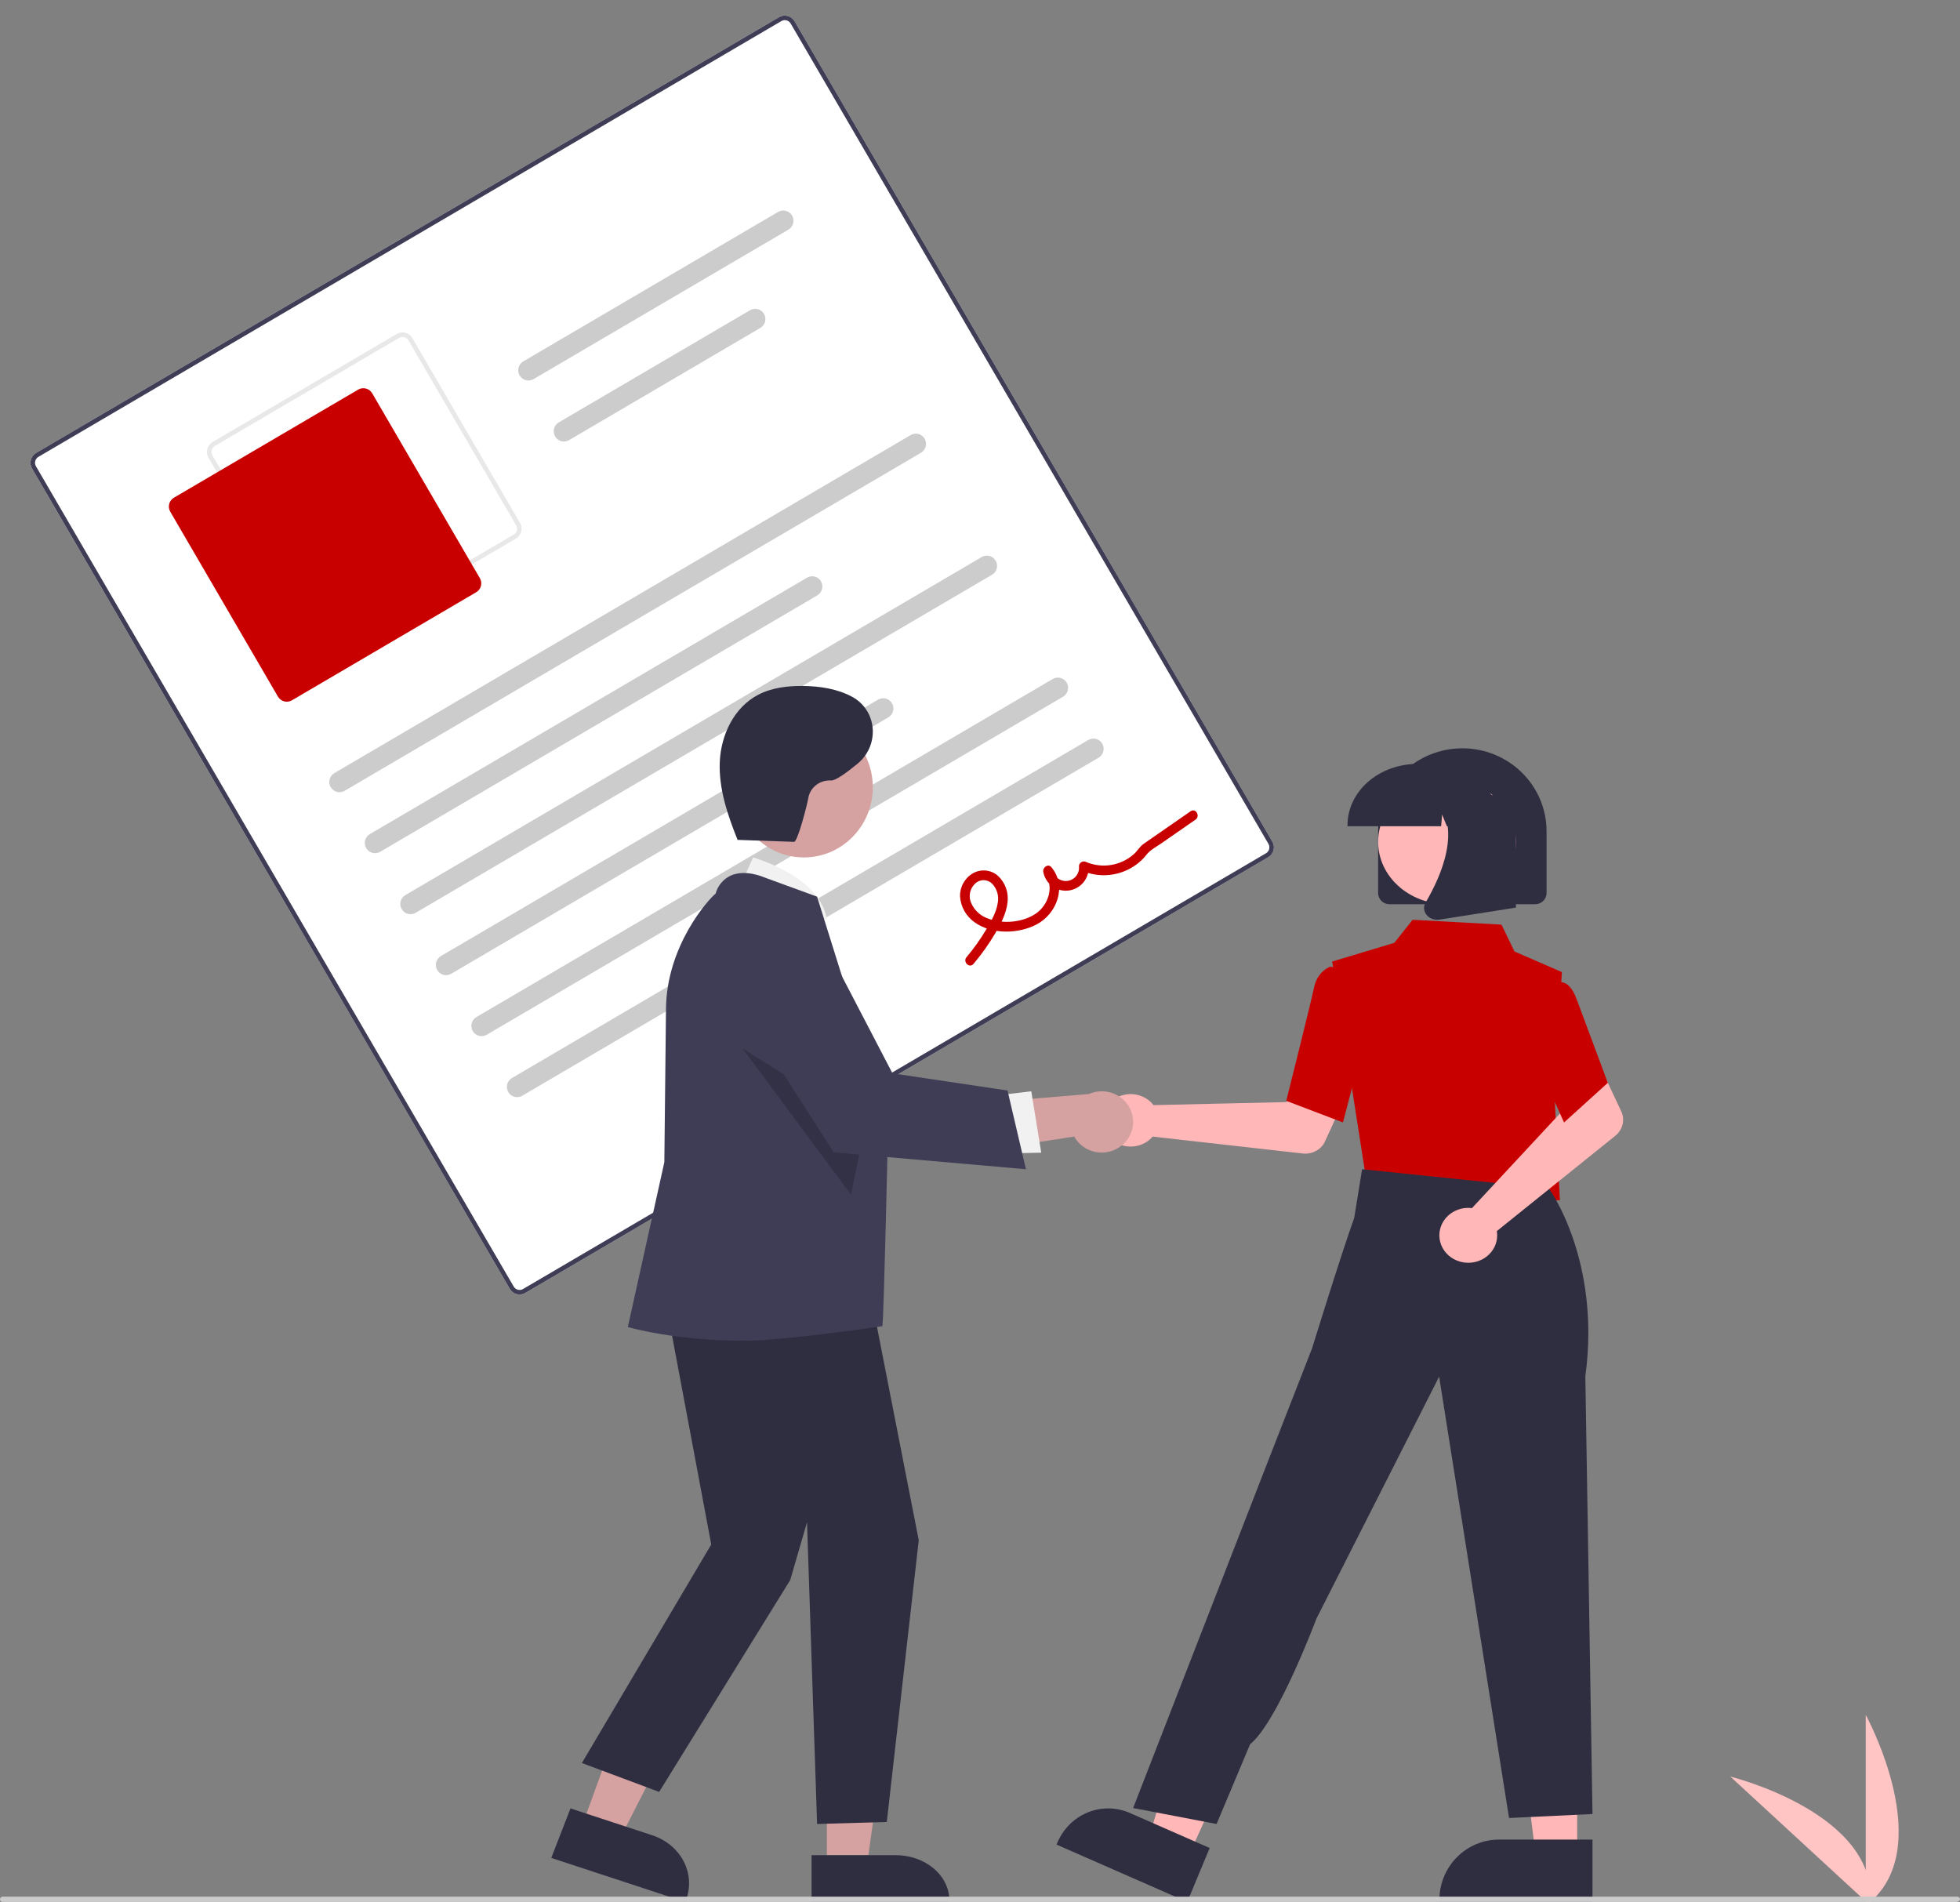 <svg width="135" height="131" viewBox="0 0 135 131" fill="none" xmlns="http://www.w3.org/2000/svg">
<rect x="0" y="0" width="135" height="131" fill="#808080" stroke="none"/>
<g clip-path="url(#clip0_4010_1515)">
<path d="M128.508 131.252V118.115C128.508 118.115 133.61 127.429 128.508 131.252Z" fill="#FFC4C4"/>
<path d="M128.823 131.25L119.18 122.365C119.18 122.365 129.467 124.892 128.823 131.25Z" fill="#FFC4C4"/>
<path d="M87.358 59.04L36.183 89.055C36.004 89.16 35.791 89.189 35.59 89.137C35.39 89.084 35.218 88.954 35.114 88.774L2.205 32.27C2.101 32.09 2.072 31.876 2.124 31.675C2.177 31.473 2.307 31.301 2.486 31.196L53.66 1.181C53.839 1.076 54.052 1.047 54.253 1.099C54.453 1.152 54.625 1.283 54.73 1.462L87.638 57.967C87.743 58.146 87.772 58.36 87.719 58.562C87.666 58.763 87.536 58.935 87.358 59.04Z" fill="white"/>
<path d="M87.358 59.04L36.183 89.055C36.004 89.16 35.791 89.189 35.59 89.137C35.39 89.084 35.218 88.954 35.114 88.774L2.205 32.27C2.101 32.09 2.072 31.876 2.124 31.675C2.177 31.473 2.307 31.301 2.486 31.196L53.66 1.181C53.839 1.076 54.052 1.047 54.253 1.099C54.453 1.152 54.625 1.283 54.73 1.462L87.638 57.967C87.743 58.146 87.772 58.36 87.719 58.562C87.666 58.763 87.536 58.935 87.358 59.04ZM2.644 31.467C2.536 31.53 2.458 31.633 2.427 31.754C2.395 31.875 2.413 32.003 2.475 32.111L35.384 88.616C35.447 88.723 35.549 88.802 35.67 88.833C35.79 88.865 35.918 88.847 36.025 88.784L87.2 58.769C87.307 58.706 87.385 58.603 87.417 58.482C87.448 58.361 87.431 58.233 87.368 58.125L54.46 1.621C54.397 1.513 54.294 1.435 54.173 1.403C54.053 1.371 53.925 1.389 53.818 1.452L2.644 31.467Z" fill="#3F3D56"/>
<path d="M35.538 37.094L22.846 44.539C22.667 44.643 22.454 44.673 22.253 44.62C22.052 44.567 21.881 44.437 21.776 44.257L14.358 31.52C14.254 31.34 14.225 31.126 14.277 30.925C14.33 30.724 14.46 30.552 14.639 30.446L27.331 23.002C27.51 22.897 27.723 22.868 27.924 22.921C28.124 22.974 28.296 23.104 28.401 23.284L35.819 36.021C35.923 36.2 35.952 36.414 35.9 36.616C35.847 36.817 35.717 36.989 35.538 37.094ZM14.796 30.717C14.689 30.78 14.611 30.884 14.579 31.005C14.548 31.125 14.565 31.254 14.628 31.361L22.046 44.099C22.109 44.206 22.212 44.285 22.332 44.316C22.453 44.348 22.581 44.331 22.688 44.268L35.38 36.823C35.488 36.76 35.566 36.657 35.597 36.536C35.629 36.415 35.611 36.287 35.549 36.179L28.131 23.442C28.068 23.334 27.965 23.256 27.844 23.224C27.724 23.192 27.596 23.21 27.489 23.273L14.796 30.717Z" fill="#E8E8E8"/>
<path d="M32.8 40.791L20.108 48.235C19.947 48.33 19.755 48.356 19.575 48.308C19.394 48.261 19.24 48.143 19.145 47.982L11.727 35.245C11.633 35.083 11.607 34.89 11.654 34.709C11.702 34.528 11.819 34.373 11.98 34.279L24.672 26.834C24.833 26.74 25.025 26.713 25.206 26.761C25.386 26.808 25.54 26.926 25.635 27.087L33.053 39.825C33.147 39.986 33.173 40.179 33.126 40.36C33.078 40.541 32.961 40.696 32.8 40.791Z" fill="#C80000"/>
<path d="M63.435 31.185L23.738 54.468C23.577 54.563 23.385 54.589 23.204 54.542C23.024 54.494 22.87 54.377 22.775 54.215C22.681 54.053 22.655 53.861 22.702 53.679C22.75 53.498 22.867 53.343 23.028 53.249L62.725 29.965C62.805 29.918 62.893 29.888 62.985 29.875C63.076 29.863 63.169 29.868 63.259 29.892C63.348 29.915 63.432 29.956 63.506 30.012C63.579 30.068 63.641 30.139 63.688 30.218C63.734 30.299 63.765 30.387 63.777 30.479C63.79 30.571 63.784 30.664 63.761 30.754C63.737 30.844 63.697 30.928 63.641 31.002C63.585 31.076 63.515 31.138 63.435 31.185Z" fill="#CCCCCC"/>
<path d="M56.295 41.008L26.185 58.669C26.105 58.716 26.017 58.747 25.925 58.759C25.834 58.772 25.741 58.766 25.651 58.743C25.471 58.695 25.316 58.578 25.222 58.416C25.128 58.254 25.102 58.062 25.149 57.88C25.196 57.699 25.314 57.544 25.475 57.45L55.585 39.789C55.665 39.742 55.753 39.712 55.845 39.699C55.936 39.686 56.029 39.692 56.119 39.715C56.208 39.739 56.292 39.78 56.366 39.836C56.439 39.892 56.501 39.962 56.548 40.042C56.594 40.122 56.625 40.211 56.638 40.303C56.65 40.395 56.644 40.488 56.621 40.578C56.597 40.667 56.557 40.752 56.501 40.826C56.445 40.9 56.375 40.962 56.295 41.008Z" fill="#CCCCCC"/>
<path d="M54.304 15.816L36.751 26.112C36.59 26.207 36.398 26.233 36.217 26.185C36.037 26.138 35.882 26.02 35.788 25.859C35.694 25.697 35.668 25.504 35.715 25.323C35.762 25.142 35.879 24.987 36.041 24.892L53.594 14.597C53.755 14.502 53.947 14.476 54.127 14.524C54.217 14.547 54.301 14.588 54.374 14.644C54.448 14.7 54.51 14.77 54.556 14.85C54.603 14.931 54.634 15.019 54.646 15.111C54.659 15.203 54.653 15.296 54.63 15.386C54.606 15.476 54.565 15.56 54.51 15.634C54.454 15.708 54.384 15.77 54.304 15.816Z" fill="#CCCCCC"/>
<path d="M52.37 22.587L39.197 30.313C39.117 30.359 39.029 30.39 38.938 30.403C38.846 30.415 38.753 30.41 38.663 30.386C38.574 30.363 38.49 30.322 38.416 30.265C38.343 30.209 38.281 30.139 38.234 30.059C38.188 29.979 38.157 29.891 38.145 29.799C38.132 29.707 38.138 29.613 38.161 29.524C38.185 29.434 38.225 29.35 38.281 29.276C38.337 29.202 38.407 29.14 38.487 29.093L51.659 21.367C51.821 21.273 52.012 21.246 52.193 21.294C52.373 21.341 52.528 21.459 52.622 21.62C52.716 21.782 52.743 21.975 52.695 22.156C52.648 22.337 52.531 22.492 52.37 22.587Z" fill="#CCCCCC"/>
<path d="M68.328 39.586L28.631 62.87C28.47 62.964 28.278 62.991 28.098 62.943C27.917 62.896 27.763 62.778 27.668 62.616C27.574 62.455 27.548 62.262 27.595 62.081C27.643 61.9 27.76 61.745 27.921 61.65L67.618 38.367C67.779 38.272 67.971 38.246 68.152 38.293C68.332 38.341 68.487 38.458 68.581 38.62C68.675 38.782 68.701 38.974 68.654 39.156C68.607 39.337 68.49 39.492 68.328 39.586Z" fill="#CCCCCC"/>
<path d="M61.188 49.409L31.078 67.07C30.998 67.117 30.91 67.147 30.818 67.16C30.727 67.173 30.634 67.167 30.544 67.144C30.455 67.12 30.371 67.079 30.297 67.023C30.224 66.967 30.162 66.897 30.115 66.817C30.069 66.737 30.038 66.648 30.026 66.556C30.013 66.464 30.019 66.371 30.042 66.281C30.066 66.191 30.106 66.107 30.162 66.033C30.218 65.96 30.288 65.897 30.368 65.85L60.478 48.19C60.558 48.143 60.646 48.112 60.738 48.1C60.829 48.087 60.922 48.093 61.012 48.116C61.101 48.14 61.185 48.181 61.259 48.237C61.332 48.293 61.394 48.363 61.441 48.443C61.487 48.523 61.518 48.612 61.531 48.704C61.543 48.795 61.538 48.889 61.514 48.979C61.491 49.068 61.45 49.153 61.394 49.227C61.338 49.3 61.268 49.362 61.188 49.409Z" fill="#CCCCCC"/>
<path d="M73.221 47.987L33.524 71.271C33.444 71.317 33.356 71.348 33.265 71.361C33.173 71.373 33.08 71.368 32.991 71.344C32.901 71.32 32.817 71.28 32.744 71.224C32.67 71.167 32.608 71.097 32.562 71.017C32.515 70.937 32.484 70.849 32.472 70.757C32.459 70.665 32.465 70.571 32.488 70.482C32.512 70.392 32.553 70.308 32.608 70.234C32.664 70.16 32.734 70.098 32.814 70.051L72.511 46.767C72.591 46.721 72.679 46.69 72.771 46.677C72.862 46.665 72.955 46.67 73.045 46.694C73.134 46.718 73.218 46.758 73.292 46.815C73.365 46.871 73.427 46.941 73.474 47.021C73.521 47.101 73.551 47.189 73.564 47.281C73.576 47.373 73.57 47.467 73.547 47.556C73.524 47.646 73.483 47.73 73.427 47.804C73.371 47.878 73.301 47.94 73.221 47.987Z" fill="#CCCCCC"/>
<path d="M75.668 52.188L35.971 75.471C35.891 75.518 35.803 75.549 35.711 75.561C35.619 75.574 35.526 75.568 35.437 75.545C35.347 75.521 35.264 75.48 35.19 75.424C35.116 75.368 35.054 75.298 35.008 75.218C34.961 75.138 34.931 75.049 34.918 74.957C34.906 74.866 34.911 74.772 34.935 74.682C34.958 74.593 34.999 74.508 35.055 74.435C35.111 74.361 35.181 74.299 35.26 74.252L74.957 50.968C75.037 50.921 75.126 50.891 75.217 50.878C75.309 50.865 75.402 50.871 75.491 50.895C75.581 50.918 75.664 50.959 75.738 51.015C75.812 51.071 75.874 51.141 75.92 51.221C75.967 51.301 75.997 51.39 76.01 51.482C76.022 51.574 76.017 51.667 75.993 51.757C75.97 51.847 75.929 51.931 75.873 52.005C75.817 52.079 75.748 52.141 75.668 52.188Z" fill="#CCCCCC"/>
<path d="M67.049 66.392C67.601 65.741 68.097 65.044 68.534 64.309C68.925 63.647 69.308 62.938 69.395 62.161C69.439 61.83 69.404 61.493 69.294 61.178C69.184 60.863 69.002 60.578 68.762 60.347C68.529 60.133 68.235 59.998 67.921 59.962C67.607 59.926 67.29 59.991 67.016 60.148C66.738 60.308 66.509 60.541 66.352 60.821C66.195 61.101 66.117 61.418 66.125 61.739C66.148 62.093 66.249 62.437 66.423 62.745C66.596 63.054 66.837 63.319 67.127 63.522C68.3 64.375 70.133 64.33 71.383 63.681C72.792 62.95 73.52 61.036 72.413 59.727C72.183 59.454 71.8 59.759 71.858 60.053C71.931 60.45 72.152 60.803 72.476 61.042C72.801 61.281 73.204 61.386 73.603 61.337C74.002 61.287 74.367 61.086 74.624 60.776C74.881 60.465 75.01 60.068 74.984 59.665L74.487 59.957C75.097 60.228 75.767 60.333 76.43 60.261C77.094 60.19 77.727 59.945 78.265 59.55C78.532 59.355 78.77 59.125 78.972 58.864C79.216 58.545 79.625 58.339 79.956 58.11L82.343 56.454C82.694 56.211 82.361 55.631 82.007 55.876L79.845 57.375C79.484 57.625 79.122 57.872 78.764 58.125C78.508 58.306 78.35 58.597 78.117 58.812C77.677 59.21 77.132 59.474 76.547 59.574C75.962 59.673 75.361 59.603 74.814 59.373C74.763 59.346 74.706 59.332 74.649 59.333C74.591 59.334 74.534 59.35 74.484 59.379C74.434 59.408 74.393 59.45 74.363 59.5C74.334 59.55 74.318 59.607 74.317 59.665C74.343 59.905 74.274 60.146 74.124 60.336C73.974 60.525 73.756 60.647 73.516 60.675C73.277 60.704 73.036 60.636 72.846 60.487C72.656 60.339 72.533 60.12 72.503 59.88L71.947 60.206C72.661 61.051 72.186 62.347 71.363 62.914C70.443 63.548 69.084 63.658 68.047 63.264C67.793 63.176 67.559 63.036 67.361 62.854C67.163 62.672 67.004 62.45 66.895 62.203C66.794 61.98 66.766 61.731 66.813 61.491C66.861 61.251 66.982 61.032 67.16 60.864C67.314 60.711 67.522 60.624 67.739 60.622C67.956 60.62 68.165 60.702 68.323 60.852C68.495 61.028 68.621 61.243 68.69 61.479C68.759 61.716 68.769 61.965 68.72 62.206C68.613 62.877 68.243 63.496 67.899 64.069C67.507 64.722 67.063 65.343 66.572 65.925C66.296 66.252 66.771 66.723 67.049 66.392Z" fill="#C80000"/>
<path d="M79.253 75.898C79.324 75.966 79.389 76.04 79.448 76.117L88.593 75.909L89.66 74.09L92.812 75.233L91.259 78.624C91.134 78.898 90.916 79.126 90.64 79.275C90.363 79.424 90.042 79.485 89.725 79.449L79.393 78.285C79.149 78.573 78.818 78.785 78.442 78.892C78.066 79 77.664 78.998 77.289 78.887C76.914 78.776 76.584 78.562 76.343 78.272C76.103 77.982 75.962 77.631 75.94 77.264C75.919 76.898 76.017 76.535 76.223 76.222C76.428 75.909 76.731 75.662 77.091 75.514C77.45 75.366 77.85 75.323 78.236 75.391C78.622 75.46 78.977 75.637 79.253 75.898Z" fill="#FFB7B7"/>
<path d="M108.632 127.779H105.774L104.414 117.041L108.633 117.041L108.632 127.779Z" fill="#FFB7B7"/>
<path d="M109.687 131L99.141 131V130.865C99.141 129.761 99.573 128.703 100.343 127.923C101.113 127.143 102.157 126.705 103.246 126.705H103.246L109.688 126.705L109.687 131Z" fill="#2F2E41"/>
<path d="M81.89 127.779L79.102 126.654L82.369 115.967L86.484 117.627L81.89 127.779Z" fill="#FFB7B7"/>
<path d="M81.775 131L72.773 127.05L72.822 126.934C73.219 125.979 73.969 125.226 74.907 124.839C75.844 124.453 76.893 124.464 77.822 124.872L77.823 124.872L83.32 127.285L81.775 131Z" fill="#2F2E41"/>
<path d="M94.228 82.063L91.758 66.228L96.039 64.938L97.297 63.352L103.417 63.685L104.315 65.536L107.578 66.954L107.077 75.517L107.442 82.68L94.228 82.063Z" fill="#C80000"/>
<path d="M92.5 77.311L88.594 75.823L88.61 75.757C88.627 75.69 90.29 69.073 90.51 68.01C90.74 66.902 91.581 66.595 91.616 66.583L91.642 66.574L93.188 67.022L93.867 72.103L92.5 77.311Z" fill="#C80000"/>
<path d="M83.795 125.631L78.047 124.532L87.234 100.907L90.379 92.849C90.379 92.849 92.373 86.388 93.274 83.888L93.818 80.533L106.69 81.861C106.69 81.861 110.286 86.781 109.194 94.801L109.687 124.944L103.939 125.219L99.124 94.818L90.674 111.483C90.674 111.483 88.01 118.595 86.104 120.137L83.795 125.631Z" fill="#2F2E41"/>
<path d="M101.07 83.196C101.175 83.194 101.28 83.199 101.384 83.213L107.608 76.518L106.884 74.46L110.011 73.017L111.665 76.541C111.799 76.826 111.832 77.144 111.759 77.448C111.686 77.752 111.511 78.025 111.261 78.227L103.098 84.794C103.16 85.174 103.099 85.562 102.924 85.907C102.748 86.253 102.465 86.54 102.114 86.729C101.762 86.919 101.358 87.002 100.956 86.968C100.553 86.934 100.171 86.785 99.86 86.54C99.549 86.295 99.324 85.965 99.215 85.596C99.105 85.226 99.117 84.834 99.249 84.471C99.38 84.108 99.625 83.791 99.95 83.564C100.276 83.336 100.666 83.208 101.07 83.196Z" fill="#FFB7B7"/>
<path d="M107.728 77.311L105.469 72.306L106.35 68.819L107.299 67.689C107.369 67.661 107.444 67.647 107.519 67.647C107.595 67.648 107.67 67.664 107.739 67.693C108.089 67.826 108.387 68.232 108.625 68.902L110.742 74.583L107.728 77.311Z" fill="#C80000"/>
<path d="M94.922 61.512V57.251C94.922 55.736 95.533 54.284 96.621 53.213C97.709 52.143 99.184 51.541 100.723 51.541C102.261 51.541 103.737 52.143 104.824 53.213C105.912 54.284 106.523 55.736 106.523 57.251V61.512C106.523 61.715 106.441 61.91 106.295 62.054C106.149 62.198 105.951 62.279 105.744 62.279H95.701C95.495 62.279 95.296 62.198 95.15 62.054C95.004 61.91 94.922 61.715 94.922 61.512Z" fill="#2F2E41"/>
<path d="M99.668 62.279C102.289 62.279 104.414 60.356 104.414 57.984C104.414 55.611 102.289 53.688 99.668 53.688C97.047 53.688 94.922 55.611 94.922 57.984C94.922 60.356 97.047 62.279 99.668 62.279Z" fill="#FFB7B7"/>
<path d="M92.812 56.83C92.814 55.713 93.322 54.641 94.225 53.851C95.129 53.061 96.354 52.616 97.631 52.615H98.541C99.818 52.616 101.043 53.06 101.946 53.851C102.85 54.641 103.358 55.713 103.359 56.83V56.91H101.438L100.783 55.304L100.651 56.91H99.659L99.328 56.1L99.262 56.91H92.812L92.812 56.83Z" fill="#2F2E41"/>
<path d="M98.261 63.017C98.161 62.896 98.101 62.752 98.088 62.602C98.076 62.451 98.111 62.301 98.19 62.167C99.263 60.348 100.764 56.985 98.771 54.911L98.628 54.762H104.414V62.512L99.158 63.34C99.105 63.348 99.05 63.352 98.996 63.352C98.853 63.352 98.712 63.322 98.584 63.264C98.456 63.206 98.346 63.121 98.261 63.017Z" fill="#2F2E41"/>
<path d="M40.078 125.794L42.665 126.705L47.461 117.311L43.644 115.967L40.078 125.794Z" fill="#D6A1A1"/>
<path d="M37.969 127.968L39.294 124.558L44.931 126.41C45.883 126.724 46.661 127.372 47.094 128.213C47.526 129.053 47.579 130.017 47.24 130.893L47.198 131L37.969 127.968Z" fill="#2F2E41"/>
<path d="M56.954 127.779L59.812 127.778L61.172 118.115L56.953 118.115L56.954 127.779Z" fill="#D6A1A1"/>
<path d="M55.898 127.779L61.696 127.779H61.696C62.181 127.779 62.662 127.859 63.11 128.016C63.558 128.173 63.965 128.403 64.308 128.693C64.652 128.982 64.924 129.326 65.109 129.705C65.295 130.083 65.391 130.489 65.391 130.898V131L55.899 131L55.898 127.779Z" fill="#2F2E41"/>
<path d="M50.625 61.802L51.875 59.058C51.875 59.058 56.53 60.354 56.953 63.353L50.625 61.802Z" fill="#F1F1F1"/>
<path d="M45.633 88.492L48.989 106.379L40.078 121.431L45.401 123.421L54.428 108.83L55.585 104.851L56.279 125.631L61.08 125.492L63.281 106.088L59.751 88.049L45.633 88.492Z" fill="#2F2E41"/>
<path d="M51.317 92.344C46.488 92.344 43.422 91.445 43.353 91.431L43.242 91.407L45.758 80.049L45.871 69.571C45.871 65.131 48.871 61.858 49.287 61.555C49.357 61.286 49.487 61.035 49.667 60.819C49.847 60.603 50.074 60.428 50.33 60.307C51.331 59.864 52.554 60.395 52.605 60.418L56.276 61.758L56.293 61.808C56.337 61.935 61.172 77.394 61.172 77.394C61.172 77.394 60.879 90.901 60.777 91.344C60.777 91.344 54 92.344 51.317 92.344Z" fill="#3F3D56"/>
<path d="M55.371 59.057C57.992 59.057 60.117 56.894 60.117 54.225C60.117 51.557 57.992 49.394 55.371 49.394C52.75 49.394 50.625 51.557 50.625 54.225C50.625 56.894 52.75 59.057 55.371 59.057Z" fill="#D6A1A1"/>
<path opacity="0.2" d="M51.149 72.218L58.612 82.283L59.603 77.501L51.149 72.218Z" fill="black"/>
<path d="M77.216 78.934C76.969 79.124 76.683 79.26 76.377 79.33C76.071 79.401 75.753 79.405 75.446 79.343C75.138 79.281 74.848 79.153 74.596 78.97C74.344 78.787 74.137 78.552 73.988 78.281L66.445 79.459L68.079 75.93L74.992 75.353C75.473 75.139 76.019 75.106 76.524 75.258C77.029 75.41 77.46 75.739 77.734 76.18C78.008 76.621 78.107 77.146 78.011 77.653C77.916 78.161 77.632 78.617 77.216 78.934Z" fill="#D6A1A1"/>
<path d="M68.555 75.461L71.032 75.164L71.719 79.392L68.601 79.459L68.555 75.461Z" fill="#F1F1F1"/>
<path d="M70.664 80.533L57.418 79.371L50.73 68.895L50.709 68.802C50.52 67.947 50.653 67.052 51.083 66.286C51.514 65.519 52.213 64.934 53.051 64.638C53.888 64.342 54.806 64.357 55.633 64.679C56.46 65.001 57.14 65.608 57.545 66.388L61.472 73.93L69.395 75.11L70.664 80.533Z" fill="#3F3D56"/>
<path d="M50.701 57.845L54.693 57.984C54.936 57.992 55.596 55.449 55.683 54.922C55.751 54.578 55.946 54.271 56.232 54.056C56.517 53.842 56.873 53.736 57.234 53.757C57.533 53.784 58.286 53.244 59.064 52.603C60.54 51.388 60.463 49.106 58.842 48.079C58.797 48.051 58.754 48.025 58.711 48.002C57.688 47.447 56.491 47.261 55.319 47.247C54.256 47.234 53.163 47.364 52.227 47.851C50.549 48.724 49.656 50.632 49.577 52.476C49.499 54.319 50.109 56.122 50.801 57.84" fill="#2F2E41"/>
<path d="M134.747 131H0.181C0.133 131 0.087 130.981 0.053 130.947C0.019 130.913 0 130.866 0 130.818C0 130.77 0.019 130.724 0.053 130.69C0.087 130.656 0.133 130.637 0.181 130.637H134.819C134.867 130.637 134.913 130.656 134.947 130.69C134.981 130.724 135 130.77 135 130.818C135 130.919 134.847 131 134.747 131Z" fill="#CBCBCB"/>
</g>
<defs>
<clipPath id="clip0_4010_1515">
<rect width="135" height="131" fill="white"/>
</clipPath>
</defs>
</svg>
